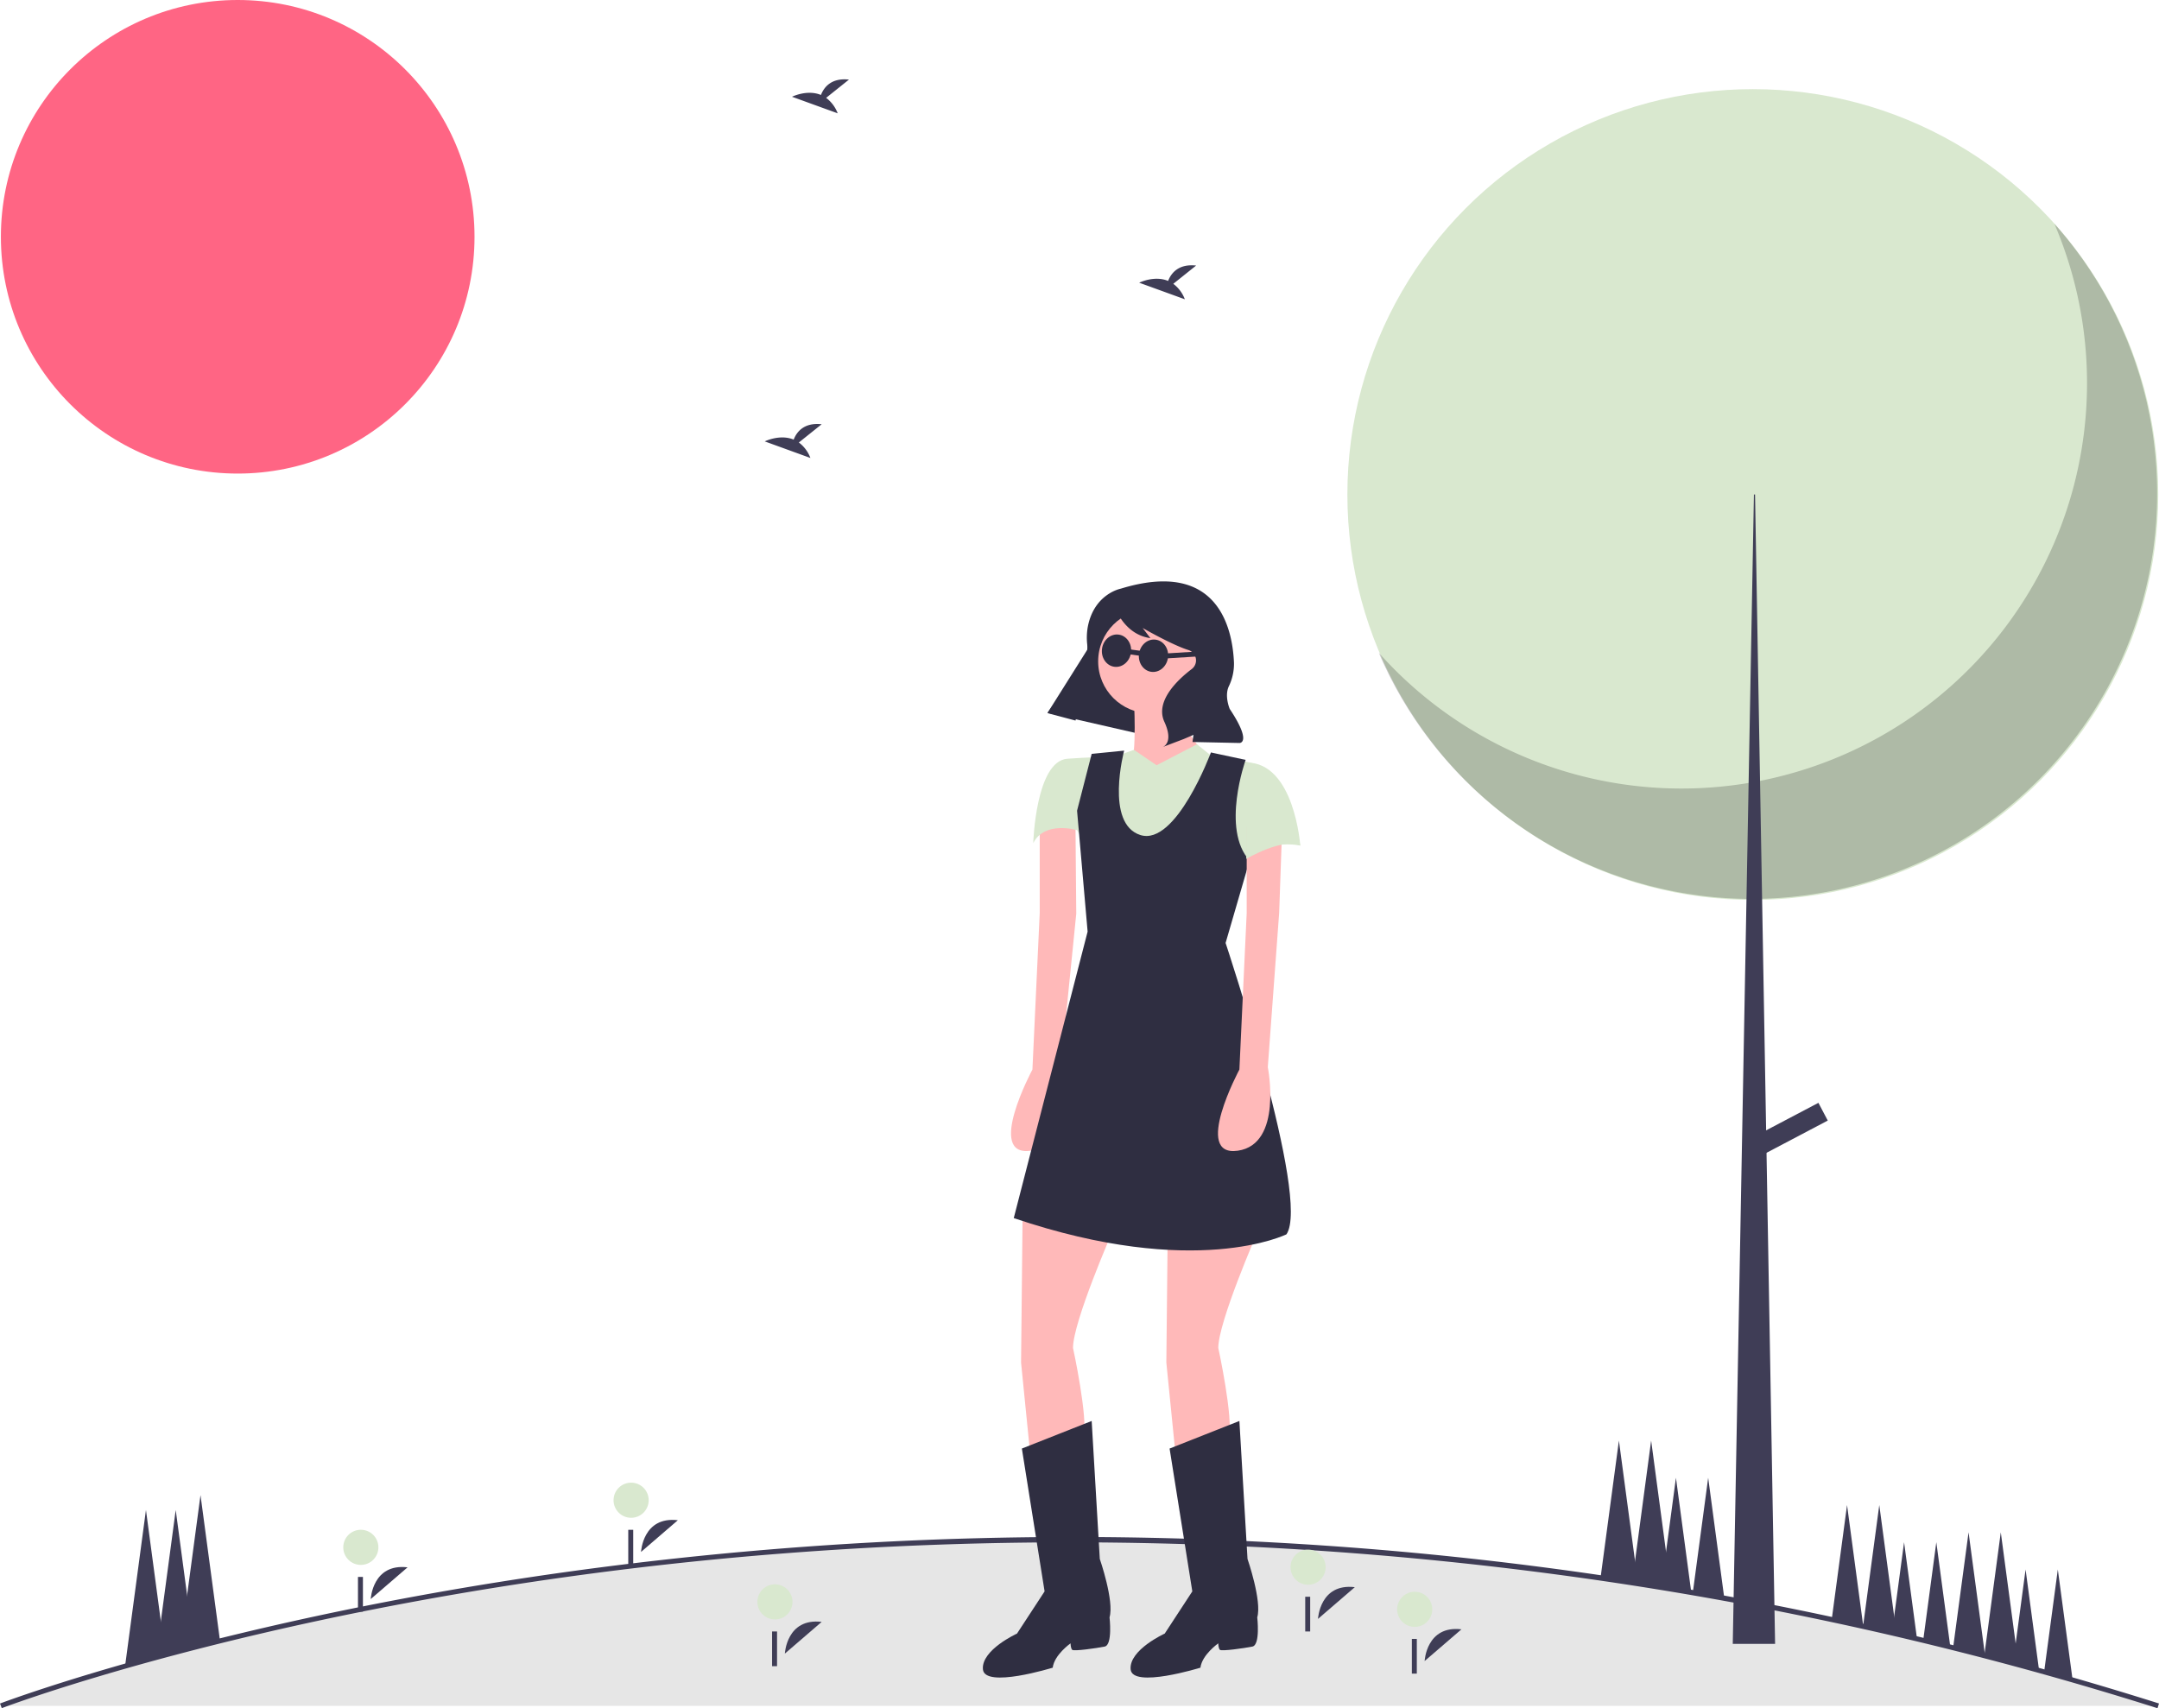 <svg id="ac7ac4f5-d871-441c-96dd-895e3759c58a" data-name="Layer 1" xmlns="http://www.w3.org/2000/svg" viewBox="0 0 870.661 688.953"><title>among_nature</title><polygon points="80.859 603 71.359 674 90.359 674 80.859 603" fill="#3f3d56"/><polygon points="70.859 609 61.359 680 80.359 680 70.859 609" fill="#3f3d56"/><polygon points="58.859 609 49.359 680 68.359 680 58.859 609" fill="#3f3d56"/><polygon points="652.859 581 643.359 652 662.359 652 652.859 581" fill="#3f3d56"/><polygon points="665.859 581 656.359 652 675.359 652 665.859 581" fill="#3f3d56"/><polygon points="675.859 596 666.359 667 685.359 667 675.859 596" fill="#3f3d56"/><polygon points="688.859 596 679.359 667 698.359 667 688.859 596" fill="#3f3d56"/><polygon points="744.859 607 735.359 678 754.359 678 744.859 607" fill="#3f3d56"/><polygon points="757.859 607 748.359 678 767.359 678 757.859 607" fill="#3f3d56"/><polygon points="775.889 682 759.829 682 760.369 678 763.749 652.74 763.859 651.87 767.859 622 772.239 654.75 774.359 670.58 775.889 682" fill="#3f3d56"/><polygon points="788.889 682 772.829 682 774.359 670.58 776.349 655.74 780.859 622 785.679 658.04 785.679 658.05 787.089 668.58 788.889 682" fill="#3f3d56"/><polygon points="802.419 682 785.299 682 787.089 668.58 788.409 658.73 793.859 618 799.699 661.62 800.359 666.58 802.419 682" fill="#3f3d56"/><polygon points="815.419 682 798.299 682 800.359 666.58 800.979 661.95 806.859 618 812.859 662.87 813.179 665.21 815.419 682" fill="#3f3d56"/><polygon points="823.419 682 810.299 682 812.569 665.05 812.859 662.87 816.859 633 821.469 667.49 823.359 681.58 823.419 682" fill="#3f3d56"/><polygon points="836.419 682 823.299 682 823.359 681.58 825.109 668.5 829.859 633 834.989 671.31 836.419 682" fill="#3f3d56"/><circle cx="95.859" cy="95.5" r="95.5" fill="#ff6584"/><path d="M1035.029,793.523h-870s176.64-67.87,436.81-67.1c1.46,0,2.92.01,4.38.02q7.785.045,15.66.17,6.165.105,12.38.26c1.79.04,3.58.09,5.38.14.72.02,1.43.04,2.14.06,1.65.05,3.31.1,4.98.16,3.13.1,6.27.22,9.42.34q4.14.165,8.32.36c1.06.04,2.14.09,3.21.15q7.575.345,15.21.8c1.18.07,2.36.14,3.55.21,1.63.09,3.27.2,4.9.3q3.24.21,6.48.43c2.81.19,5.61.39,8.42.6q8.82.645,17.74,1.42c4.42.37,8.85.78,13.3,1.2q2.835.27,5.69.56,4.365.42,8.75.89c1.86.2,3.73.4,5.59.6,2.25.24,4.49.49,6.74.75,2.24.26,4.5.52,6.75.79q3.39.405,6.78.82c2.27.28,4.53.56,6.8.86,2.24.28,4.48.58,6.73.88q14.37,1.905,28.95,4.15c1.86.28,3.74.57,5.61.87q2.895.45,5.81.93,4.05.645,8.13,1.34c2.33.39,4.66.78,7,1.19,2.11.36,4.24.73,6.36,1.11q.33.06.66.12c2.34.41,4.69.84,7.03,1.27,2.35.43,4.71.87,7.06,1.31q3.54.66,7.08,1.35c2.37.46,4.73.92,7.1,1.39,1.85.37,3.69.74,5.54,1.11.92.19,1.84.37,2.76.56q2.97.615,5.96,1.24,3.57.75,7.15,1.51c.27.06.53.12.8.17q5.55,1.2,11.11,2.44c.5.11,1.01.23,1.52.34q2.91.645,5.82,1.32c1.94.45,3.88.89,5.83,1.35a2.048,2.048,0,0,1,.24.05c2.75.64,5.49,1.29,8.25,1.96q2.055.48,4.11.99c1.88.45,3.75.91,5.63,1.38,1.23.31,2.46.62,3.7.93.91.21,1.82.44,2.73.68q2.88.705,5.77,1.46,2.685.69,5.37,1.39a.834.834,0,0,1,.15.04c.43.11.85.22,1.28.33,1.31.34,2.62.69,3.94,1.04,1.35.36,2.71.72,4.07,1.09,1.19.32,2.39.64,3.58.97a.296.296,0,0,1,.1.02c.17.04.34.09.51.14,1.38.37,2.76.74,4.14,1.13,1.38.38,2.76.76,4.15,1.15.14.03.28.07.42.11q1.605.435,3.21.9s0-.01.01,0c.61.16,1.22.34,1.83.51q2.445.69,4.89,1.39c1.05.3,2.11.6,3.16.91,2.93.85,5.87,1.7,8.81,2.57s5.89,1.75,8.83,2.64c1.77.53,3.53,1.07,5.3,1.62q2.49.75,4.98,1.53C1030.059,791.963,1032.549,792.733,1035.029,793.523Z" transform="translate(-164.67 -105.523)" fill="#e6e6e6"/><path d="M1034.727,794.477C788.494,716.529,565.218,720.682,421.272,737.892,265.325,756.536,166.368,794.08,165.387,794.457l-.718-1.867c.984-.378,100.173-38.011,256.365-56.685a1486.92,1486.92,0,0,1,276.89-7.083,1444.325,1444.325,0,0,1,337.405,63.748Z" transform="translate(-164.67 -105.523)" fill="#3f3d56"/><circle cx="706.859" cy="199.451" r="163.5" fill="#d9e8cf"/><path d="M993.15,195.769A163.513,163.513,0,0,1,720.711,368.812,163.514,163.514,0,1,0,993.15,195.769Z" transform="translate(-164.67 -105.523)" opacity="0.2"/><polygon points="707.308 199.451 707.757 199.451 715.842 663 698.774 663 707.308 199.451" fill="#3f3d56"/><rect x="882.309" y="545.732" width="8.085" height="30.544" transform="translate(805.176 -590.164) rotate(62.234)" fill="#3f3d56"/><polygon points="422.456 287.501 471.331 298.686 491.981 259.738 450.189 243.422 422.456 287.501" fill="#2f2e41"/><path d="M613.093,602.687s-15.711,36.004-15.711,46.478c0,0,6.219,28.476,4.255,36.331l-6.874,14.729-14.402-5.892-3.928-39.277.655-62.844Z" transform="translate(-164.67 -105.523)" fill="#ffb9b9"/><path d="M621.93,387.317s1.309,21.602-1.309,28.149,9.819,18.984,9.819,18.984l19.639-25.53s-13.092-13.092-9.819-27.494Z" transform="translate(-164.67 -105.523)" fill="#ffb9b9"/><path d="M583.962,439.032v34.695l-2.946,63.171s-18.984,35.35-.655,32.731,12.11-33.713,12.11-33.713l6.219-61.862-.327-37.641Z" transform="translate(-164.67 -105.523)" fill="#ffb9b9"/><path d="M576.761,689.752,604.91,678.623l3.273,55.643s5.892,17.02,3.928,23.566c0,0,1.309,11.129-1.964,11.783s-12.438,1.964-13.092,1.309-.655-2.618-.655-2.618-6.546,4.582-7.201,9.819c0,0-27.494,8.51-28.149.655s13.747-14.402,13.747-14.402l11.129-17.02Z" transform="translate(-164.67 -105.523)" fill="#2f2e41"/><path d="M671.681,602.687s-15.711,36.004-15.711,46.478c0,0,6.219,28.476,4.255,36.331l-6.874,14.729-14.402-5.892-3.928-39.277.655-62.844Z" transform="translate(-164.67 -105.523)" fill="#ffb9b9"/><path d="M636.332,689.752,664.48,678.623l3.273,55.643s5.892,17.02,3.928,23.566c0,0,1.309,11.129-1.964,11.783s-12.438,1.964-13.092,1.309-.655-2.618-.655-2.618-6.546,4.582-7.201,9.819c0,0-27.494,8.51-28.149.655s13.747-14.402,13.747-14.402l11.129-17.02Z" transform="translate(-164.67 -105.523)" fill="#2f2e41"/><circle cx="463.806" cy="266.737" r="20.948" fill="#ffb9b9"/><path d="M631.095,414.156l16.256-8.442,7.311,5.823s17.675-.655,24.221,7.201S689.029,446.56,689.029,446.56s-21.602-4.582-18.984,13.747l-3.928-10.474-3.6,8.837-43.86,15.056-19.639-33.386s-13.092-3.928-17.675,5.237c0,0,.982-33.058,13.747-34.04,8.585-.66,15.056-.655,15.056-.655l7.201-1.309,4.611-1.637Z" transform="translate(-164.67 -105.523)" fill="#d9e8cf"/><path d="M667,412s-10.014,27.98,1.588,40.598L658.916,485.837S693.284,588.94,683.464,603.342c0,0-36.659,18.329-109.976-6.546L603.273,481.255l-4.255-48.769,5.892-22.912,13.092-1.309s-7.855,29.458,6.546,34.04S653,409,653,409Z" transform="translate(-164.67 -105.523)" fill="#2f2e41"/><path d="M667.426,439.032v34.695l-2.946,63.171s-18.984,35.35-.655,32.731,12.11-33.713,12.11-33.713l4.582-62.189,1.309-37.313Z" transform="translate(-164.67 -105.523)" fill="#ffb9b9"/><path d="M689.029,446.56s-2.327-33.618-21.784-33.502v38.878S681.828,443.287,689.029,446.56Z" transform="translate(-164.67 -105.523)" fill="#d9e8cf"/><path d="M616.649,342.94s-10.827,2.037-13.331,15.54a24.79,24.79,0,0,0-.212,6.895c.25,2.599-.113,8.089-5.756,14.553a141.512,141.512,0,0,0-10.276,13.197h0l11.313,3.012,5.055-18.744a95.887,95.887,0,0,1,11.205-25.752l.104-.167s3.758,10.04,13.829,11.416l-3.105-4.088s11.773,6.806,18.443,8.885a4.383,4.383,0,0,1,1.414,7.621q-.071.056-.145.112c-4.906,3.726-14.915,12.618-10.961,21.219s-.657,10.169-.657,10.169l8.503-3.235,3.892-1.667-.393,2.877,18.999.398s5.134-.031-3.985-13.735c0,0-2.2-5.138-.394-9.064a20.853,20.853,0,0,0,2.106-9.555C661.721,359.012,655.9,330.905,616.649,342.94Z" transform="translate(-164.67 -105.523)" fill="#2f2e41"/><ellipse cx="629.842" cy="369.998" rx="6.546" ry="5.892" transform="translate(13.298 838.416) rotate(-82.218)" fill="#2f2e41"/><ellipse cx="614.925" cy="367.959" rx="6.546" ry="5.892" transform="translate(2.42 821.873) rotate(-82.218)" fill="#2f2e41"/><rect x="635.106" y="368.648" width="13.352" height="2" transform="translate(-186.262 -65.205) rotate(-3.539)" fill="#2f2e41"/><rect x="621.059" y="365.66" width="2" height="6.547" transform="matrix(0.135, -0.991, 0.991, 0.135, 7.623, 829.785)" fill="#2f2e41"/><path d="M481.181,772.447s.691-14.47,14.847-12.788" transform="translate(-164.67 -105.523)" fill="#3f3d56"/><circle cx="312.512" cy="646.069" r="7.085" fill="#d9e8cf"/><rect x="311.359" y="658" width="2" height="14" fill="#3f3d56"/><path d="M739.181,775.447s.691-14.47,14.847-12.788" transform="translate(-164.67 -105.523)" fill="#3f3d56"/><circle cx="570.512" cy="649.069" r="7.085" fill="#d9e8cf"/><rect x="569.359" y="661" width="2" height="14" fill="#3f3d56"/><path d="M314.181,750.447s.691-14.47,14.847-12.788" transform="translate(-164.67 -105.523)" fill="#3f3d56"/><circle cx="145.512" cy="624.069" r="7.085" fill="#d9e8cf"/><rect x="144.359" y="636" width="2" height="14" fill="#3f3d56"/><path d="M423.181,731.447s.691-14.47,14.847-12.788" transform="translate(-164.67 -105.523)" fill="#3f3d56"/><circle cx="254.512" cy="605.069" r="7.085" fill="#d9e8cf"/><rect x="253.359" y="617" width="2" height="14" fill="#3f3d56"/><path d="M696.181,758.447s.691-14.47,14.847-12.788" transform="translate(-164.67 -105.523)" fill="#3f3d56"/><circle cx="527.512" cy="632.069" r="7.085" fill="#d9e8cf"/><rect x="526.359" y="644" width="2" height="14" fill="#3f3d56"/><path d="M497.823,144.989l9.206-7.363c-7.151-.789-10.09,3.111-11.292,6.198-5.587-2.32-11.669.72-11.669.72l18.419,6.687A13.938,13.938,0,0,0,497.823,144.989Z" transform="translate(-164.67 -105.523)" fill="#3f3d56"/><path d="M637.823,219.989l9.206-7.363c-7.151-.789-10.09,3.111-11.292,6.198-5.587-2.32-11.669.72-11.669.72l18.419,6.687A13.938,13.938,0,0,0,637.823,219.989Z" transform="translate(-164.67 -105.523)" fill="#3f3d56"/><path d="M486.823,283.989l9.206-7.363c-7.151-.789-10.09,3.111-11.292,6.198-5.587-2.32-11.669.72-11.669.72l18.419,6.687A13.938,13.938,0,0,0,486.823,283.989Z" transform="translate(-164.67 -105.523)" fill="#3f3d56"/></svg>